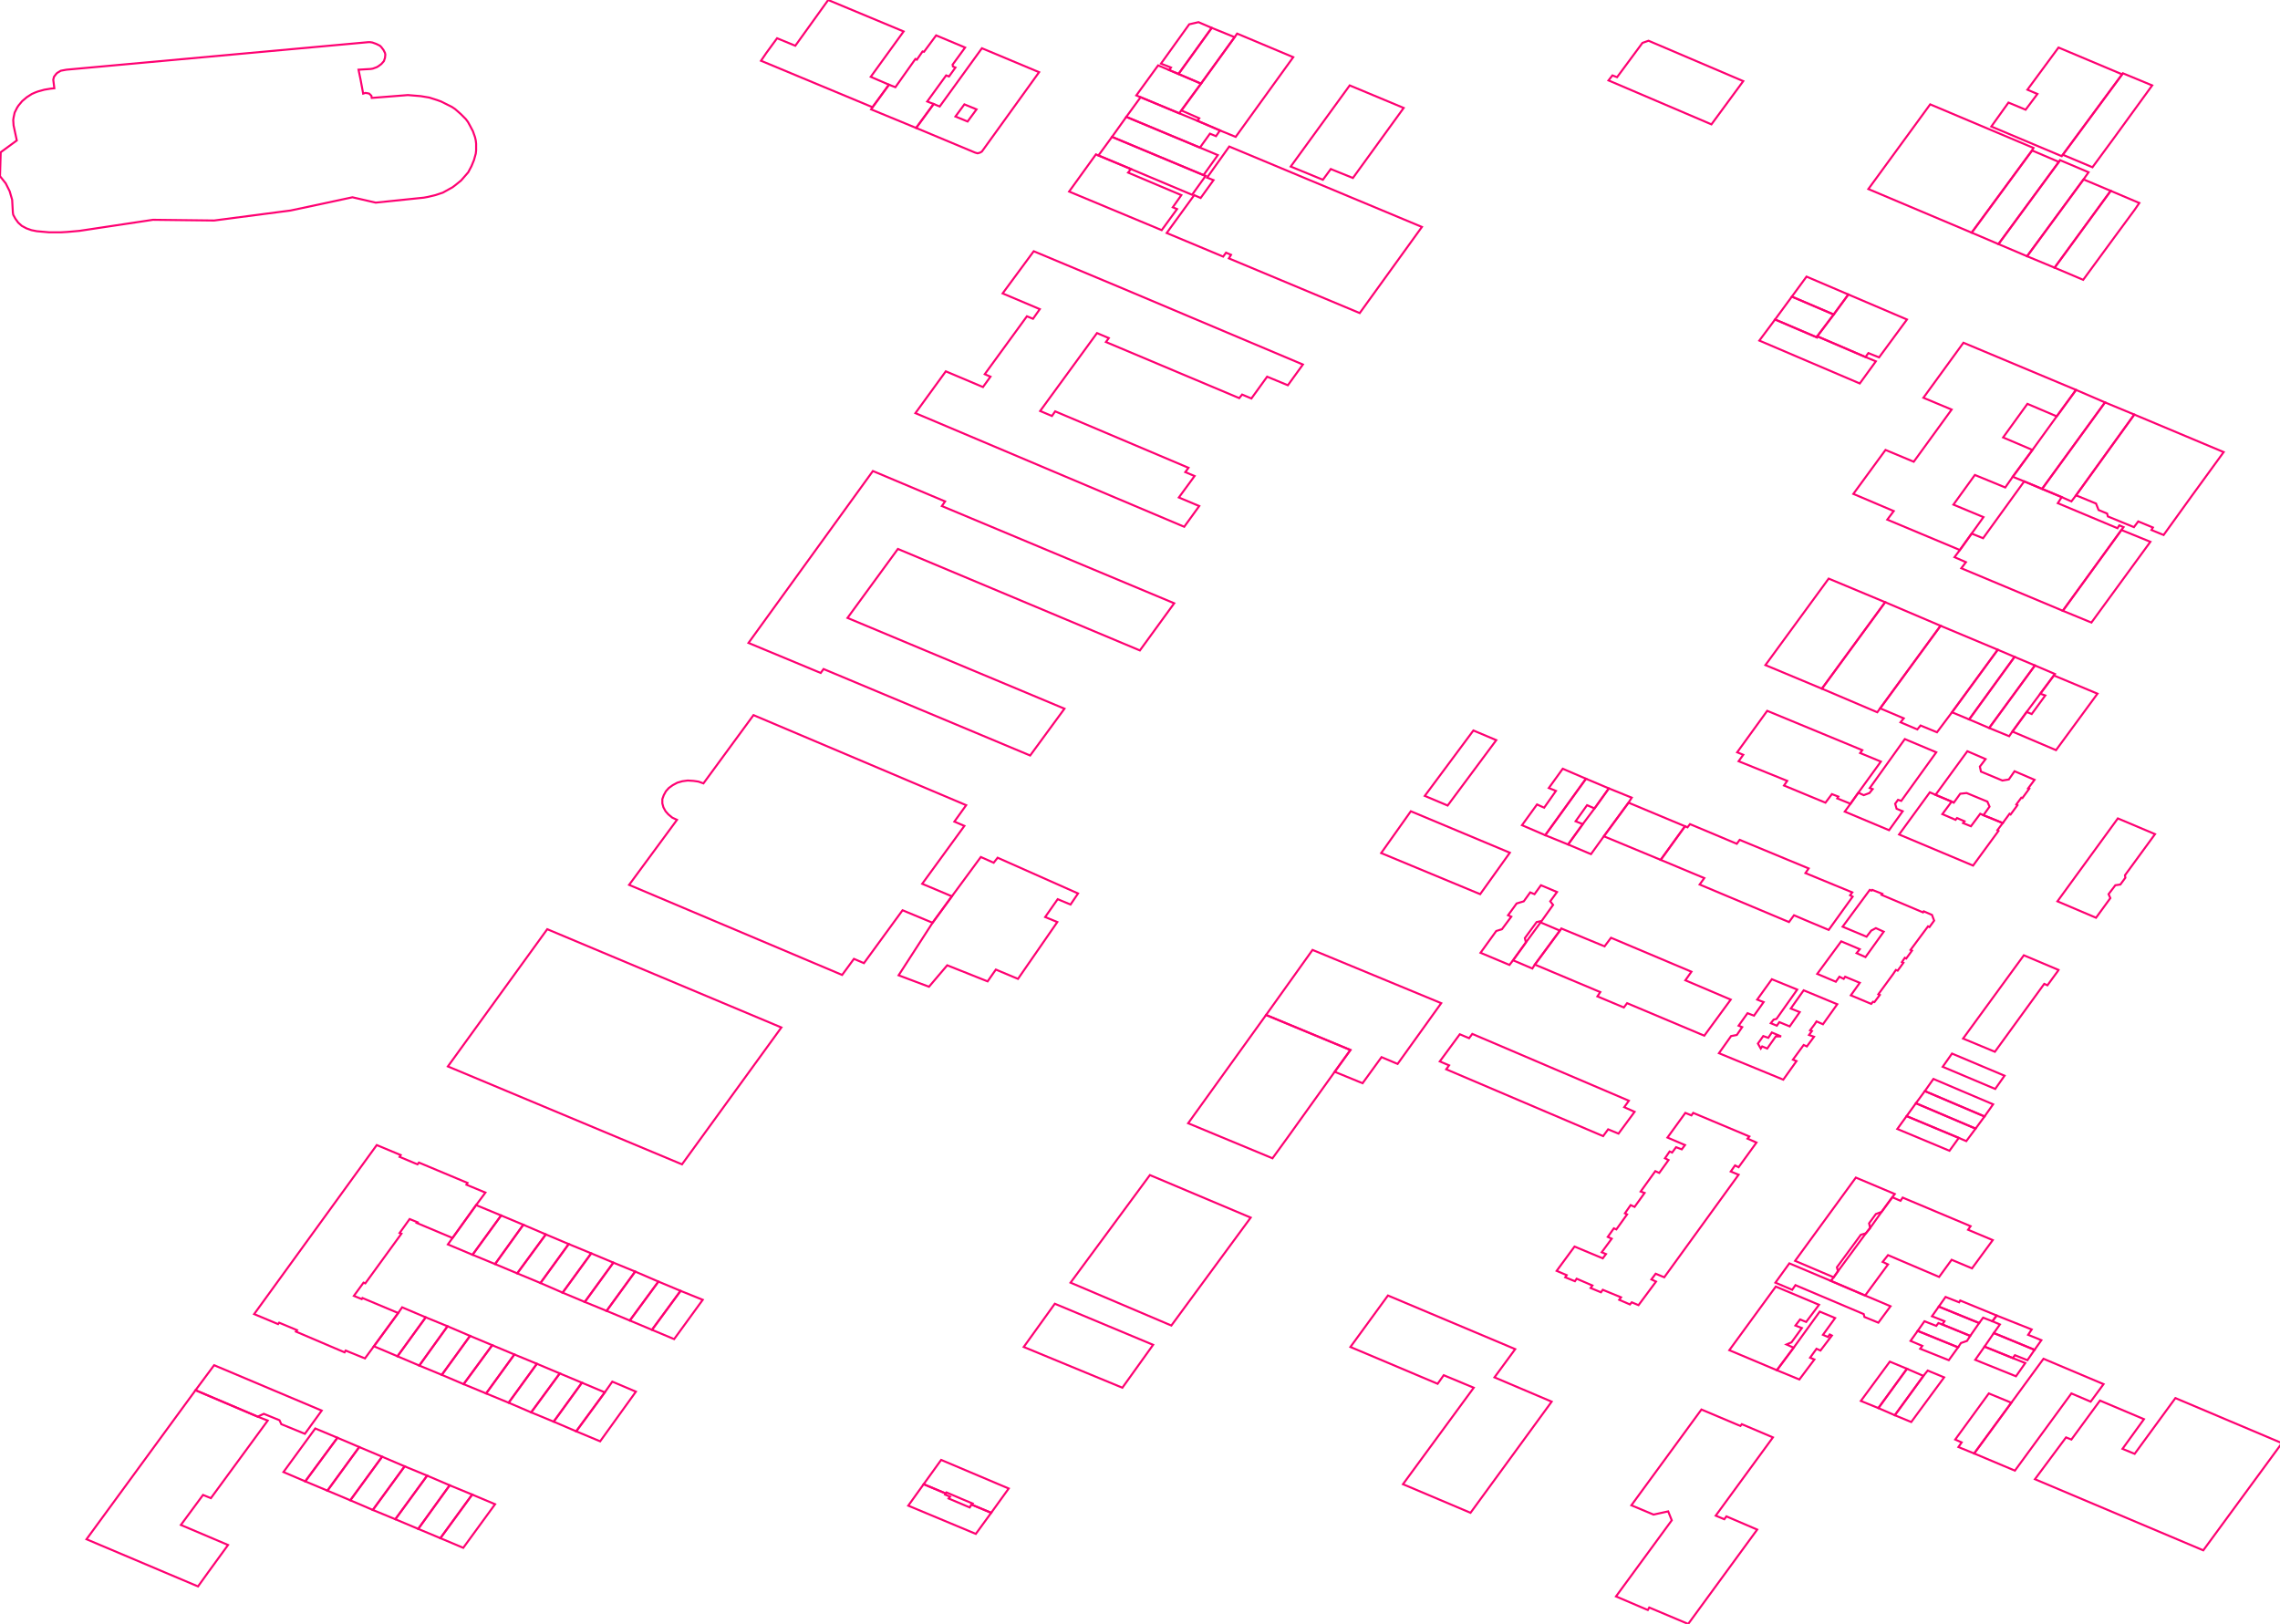 <?xml version="1.0" encoding="iso-8859-1" standalone="no"?>
<!DOCTYPE svg PUBLIC "-//W3C//DTD SVG 1.0//EN" "http://www.w3.org/TR/2001/REC-SVG-20010904/DTD/svg10.dtd">
<svg xmlns="http://www.w3.org/2000/svg" width="1123" height="800">
<path style="fill:rgb(255, 0, 0);fill-opacity:0;fill-rule:evenodd;stroke:rgb(255, 0, 113);stroke-width:1;" d="M 309.859, 435.915 L 333.451, 403.873 L 331.162, 402.817 L 329.225, 401.232 L 327.817, 399.648 L 326.761, 397.711 L 326.232, 395.775 L 326.232, 393.662 L 326.937, 391.725 L 327.993, 389.789 L 329.401, 388.204 L 331.338, 386.796 L 333.627, 385.563 L 336.092, 384.859 L 338.732, 384.507 L 341.549, 384.683 L 344.014, 385.035 L 346.479, 385.915 L 371.127, 352.289 L 475.88, 396.655 L 470.07, 404.754 L 475, 406.866 L 454.225, 435.387 L 468.838, 441.549 L 459.331, 454.577 L 444.542, 448.415 L 441.197, 452.993 L 425.528, 474.472 L 420.599, 472.359 L 414.789, 480.282 L 309.859, 435.915 z "/>
<path style="fill:rgb(0, 255, 0);fill-opacity:0;fill-rule:evenodd;stroke:rgb(255, 0, 113);stroke-width:1;" d="M 368.662, 316.725 L 429.93, 232.042 L 465.493, 247.007 L 463.908, 249.296 L 578.345, 297.183 L 561.444, 320.423 L 442.254, 270.423 L 417.43, 304.401 L 524.296, 349.12 L 507.394, 372.183 L 405.634, 329.577 L 404.225, 331.514 L 368.662, 316.725 z "/>
<path style="fill:rgb(0, 0, 255);fill-opacity:0;fill-rule:evenodd;stroke:rgb(255, 0, 113);stroke-width:1;" d="M 220.599, 525.352 L 269.542, 457.746 L 384.859, 506.162 L 335.915, 573.592 L 220.599, 525.352 z "/>
<path style="fill:rgb(255, 255, 0);fill-opacity:0;fill-rule:evenodd;stroke:rgb(255, 0, 113);stroke-width:1;" d="M 450.88, 203.521 L 465.845, 182.923 L 484.155, 190.669 L 487.852, 185.563 L 485.035, 184.331 L 505.81, 155.81 L 508.803, 157.042 L 512.148, 152.289 L 493.838, 144.542 L 509.155, 123.768 L 553.345, 142.254 L 641.725, 179.577 L 634.331, 189.789 L 624.12, 185.563 L 616.373, 196.303 L 611.796, 194.366 L 610.387, 196.127 L 544.718, 168.486 L 546.127, 166.549 L 540.317, 164.085 L 526.585, 182.923 L 512.324, 202.465 L 518.134, 204.93 L 519.718, 202.641 L 585.387, 230.458 L 583.803, 232.57 L 588.38, 234.507 L 580.634, 245.07 L 590.669, 249.296 L 583.275, 259.507 L 450.88, 203.521 z "/>
<path style="fill:rgb(255, 0, 0);fill-opacity:0;fill-rule:evenodd;stroke:rgb(255, 0, 113);stroke-width:1;" d="M 574.648, 114.789 L 588.204, 96.127 L 591.373, 97.535 L 597.711, 88.732 L 594.542, 87.5 L 605.458, 72.183 L 700.352, 111.796 L 669.718, 154.225 L 605.282, 127.289 L 606.338, 125.528 L 603.873, 124.472 L 602.465, 126.408 L 574.648, 114.789 z "/>
<path style="fill:rgb(0, 255, 0);fill-opacity:0;fill-rule:evenodd;stroke:rgb(255, 0, 113);stroke-width:1;" d="M 1002.29, 728.697 L 1017.61, 708.099 L 1020.25, 709.155 L 1034.33, 689.965 L 1055.99, 699.12 L 1045.42, 713.732 L 1051.41, 716.197 L 1071.48, 688.732 L 1123.94, 710.915 L 1085.21, 763.732 L 1002.29, 728.697 z "/>
<path style="fill:rgb(0, 0, 255);fill-opacity:0;fill-rule:evenodd;stroke:rgb(255, 0, 113);stroke-width:1;" d="M 125.176, 647.359 L 185.563, 564.085 L 197.359, 569.014 L 196.831, 569.894 L 205.634, 573.592 L 206.338, 572.711 L 230.282, 582.746 L 229.754, 583.627 L 239.085, 587.5 L 234.507, 593.662 L 222.887, 609.859 L 205.282, 602.465 L 205.634, 602.113 L 201.761, 600.528 L 196.831, 607.394 L 197.711, 607.746 L 179.93, 632.218 L 179.049, 631.866 L 174.296, 638.38 L 178.169, 639.965 L 178.521, 639.437 L 196.127, 646.831 L 184.155, 663.204 L 179.754, 669.19 L 170.246, 665.317 L 169.718, 666.197 L 145.775, 655.986 L 146.303, 655.282 L 137.5, 651.585 L 136.972, 652.289 L 125.176, 647.359 z "/>
<path style="fill:rgb(255, 255, 0);fill-opacity:0;fill-rule:evenodd;stroke:rgb(255, 0, 113);stroke-width:1;" d="M 912.852, 243.31 L 928.697, 221.655 L 942.606, 227.465 L 961.268, 201.761 L 947.359, 195.951 L 967.077, 168.838 L 1022.54, 192.077 L 1013.03, 205.106 L 998.592, 198.944 L 986.62, 215.493 L 1001.06, 221.655 L 991.373, 234.859 L 987.676, 240.141 L 972.711, 233.979 L 962.148, 248.592 L 976.937, 254.754 L 971.127, 262.852 L 965.317, 270.951 L 929.577, 255.986 L 932.746, 251.761 L 912.852, 243.31 z "/>
<path style="fill:rgb(255, 0, 0);fill-opacity:0;fill-rule:evenodd;stroke:rgb(255, 0, 113);stroke-width:1;" d="M 665.141, 663.556 L 683.627, 638.204 L 746.303, 664.613 L 736.092, 678.521 L 764.261, 690.493 L 724.296, 745.246 L 691.021, 731.162 L 725.88, 683.627 L 711.092, 677.465 L 708.099, 681.69 L 665.141, 663.556 z "/>
<path style="fill:rgb(0, 255, 0);fill-opacity:0;fill-rule:evenodd;stroke:rgb(255, 0, 113);stroke-width:1;" d="M 795.951, 786.444 L 823.415, 748.944 L 821.655, 744.542 L 814.437, 746.127 L 803.521, 741.549 L 838.028, 694.366 L 857.218, 702.465 L 857.923, 701.585 L 873.239, 708.099 L 845.07, 746.655 L 849.296, 748.415 L 850.352, 747.007 L 865.493, 753.521 L 831.514, 800 L 812.324, 791.901 L 811.62, 793.134 L 795.951, 786.444 z "/>
<path style="fill:rgb(0, 0, 255);fill-opacity:0;fill-rule:evenodd;stroke:rgb(255, 0, 113);stroke-width:1;" d="M 766.725, 626.056 L 775.528, 614.085 L 789.437, 619.894 L 791.021, 617.782 L 788.908, 616.901 L 793.838, 610.211 L 791.901, 609.331 L 794.894, 605.106 L 796.127, 605.634 L 801.408, 598.239 L 800.352, 597.711 L 803.169, 593.662 L 805.106, 594.542 L 810.035, 587.676 L 808.099, 586.972 L 815.317, 576.937 L 817.254, 577.817 L 821.831, 571.479 L 820.07, 570.599 L 822.359, 567.254 L 823.592, 567.782 L 825.528, 565.141 L 828.345, 566.197 L 829.93, 564.085 L 821.303, 560.387 L 830.106, 548.239 L 833.099, 549.472 L 833.979, 548.239 L 861.62, 559.859 L 860.739, 560.915 L 865.141, 562.852 L 856.338, 575 L 854.577, 574.12 L 852.465, 577.113 L 856.338, 578.697 L 819.718, 629.225 L 815.493, 627.465 L 813.38, 630.282 L 815.669, 631.338 L 807.042, 642.958 L 803.697, 641.549 L 802.817, 642.606 L 797.535, 640.317 L 798.415, 639.085 L 789.437, 635.387 L 788.556, 636.62 L 783.451, 634.507 L 784.331, 633.275 L 776.585, 629.93 L 775.704, 631.162 L 770.951, 629.225 L 771.655, 628.169 L 766.725, 626.056 z "/>
<path style="fill:rgb(255, 255, 0);fill-opacity:0;fill-rule:evenodd;stroke:rgb(255, 0, 113);stroke-width:1;" d="M 527.289, 631.866 L 566.373, 578.873 L 616.021, 599.824 L 576.937, 652.993 L 527.289, 631.866 z "/>
<path style="fill:rgb(255, 0, 0);fill-opacity:0;fill-rule:evenodd;stroke:rgb(255, 0, 113);stroke-width:1;" d="M 442.606, 480.458 L 459.331, 454.577 L 468.838, 441.549 L 483.099, 422.183 L 489.437, 425 L 491.373, 422.535 L 530.986, 440.141 L 527.289, 445.599 L 520.951, 442.958 L 514.789, 451.761 L 520.775, 454.225 L 501.408, 482.218 L 490.493, 477.641 L 486.444, 483.451 L 466.549, 475.528 L 457.57, 486.092 L 442.606, 480.458 z "/>
<path style="fill:rgb(0, 255, 0);fill-opacity:0;fill-rule:evenodd;stroke:rgb(255, 0, 113);stroke-width:1;" d="M 585.211, 553.345 L 623.592, 500 L 665.141, 517.254 L 657.394, 527.993 L 634.683, 559.683 L 626.761, 570.599 L 585.211, 553.345 z "/>
<path style="fill:rgb(0, 0, 255);fill-opacity:0;fill-rule:evenodd;stroke:rgb(255, 0, 113);stroke-width:1;" d="M 623.592, 500 L 646.479, 467.958 L 709.859, 494.19 L 688.38, 524.12 L 680.458, 520.775 L 671.127, 533.627 L 657.394, 527.993 L 665.141, 517.254 L 623.592, 500 z "/>
<path style="fill:rgb(255, 255, 0);fill-opacity:0;fill-rule:evenodd;stroke:rgb(255, 0, 113);stroke-width:1;" d="M 920.246, 93.134 L 950.704, 51.408 L 1001.58, 72.887 L 1000.88, 74.12 L 971.127, 114.613 L 920.246, 93.134 z "/>
<path style="fill:rgb(255, 0, 0);fill-opacity:0;fill-rule:evenodd;stroke:rgb(255, 0, 113);stroke-width:1;" d="M 962.676, 274.472 L 965.317, 270.951 L 971.127, 262.852 L 976.761, 265.141 L 997.007, 237.148 L 1005.81, 240.845 L 1015.49, 244.894 L 1013.56, 247.887 L 1042.96, 260.211 L 1043.84, 258.803 L 1045.95, 259.683 L 1044.89, 261.092 L 1016.02, 300.88 L 966.021, 279.93 L 968.31, 276.937 L 962.676, 274.472 z "/>
<path style="fill:rgb(0, 255, 0);fill-opacity:0;fill-rule:evenodd;stroke:rgb(255, 0, 113);stroke-width:1;" d="M 1022.54, 244.014 L 1051.23, 204.225 L 1095.25, 222.711 L 1079.75, 244.014 L 1065.67, 263.556 L 1059.68, 261.092 L 1060.39, 259.859 L 1053.17, 256.866 L 1051.06, 259.683 L 1038.2, 254.401 L 1037.85, 252.993 L 1033.63, 251.232 L 1032.39, 248.063 L 1022.54, 244.014 z "/>
<path style="fill:rgb(0, 0, 255);fill-opacity:0;fill-rule:evenodd;stroke:rgb(255, 0, 113);stroke-width:1;" d="M 817.958, 423.592 L 829.93, 407.042 L 831.162, 407.57 L 832.394, 405.986 L 855.458, 415.669 L 856.866, 413.732 L 890.845, 427.817 L 889.261, 430.106 L 912.324, 439.613 L 911.268, 441.021 L 912.5, 441.725 L 900.704, 458.099 L 888.556, 452.993 L 883.627, 450.88 L 881.162, 454.225 L 837.148, 435.739 L 839.437, 432.57 L 817.958, 423.592 z "/>
<path style="fill:rgb(255, 255, 0);fill-opacity:0;fill-rule:evenodd;stroke:rgb(255, 0, 113);stroke-width:1;" d="M 755.986, 475.176 L 768.31, 458.451 L 769.014, 457.394 L 790.317, 466.197 L 793.486, 461.972 L 833.099, 478.697 L 830.106, 482.923 L 852.465, 492.43 L 839.437, 510.211 L 801.408, 494.19 L 799.824, 496.303 L 786.796, 490.845 L 788.204, 488.732 L 755.986, 475.176 z "/>
<path style="fill:rgb(255, 0, 0);fill-opacity:0;fill-rule:evenodd;stroke:rgb(255, 0, 113);stroke-width:1;" d="M 709.155, 522.887 L 719.014, 509.507 L 723.592, 511.444 L 725.176, 509.331 L 802.289, 542.254 L 800, 545.423 L 805.106, 547.711 L 797.183, 558.451 L 792.077, 556.338 L 789.613, 559.683 L 712.324, 526.761 L 713.732, 524.824 L 709.155, 522.887 z "/>
<path style="fill:rgb(0, 255, 0);fill-opacity:0;fill-rule:evenodd;stroke:rgb(255, 0, 113);stroke-width:1;" d="M 901.761, 630.986 L 903.169, 629.225 L 905.282, 626.232 L 919.014, 607.57 L 921.127, 604.93 L 926.761, 597.007 L 932.042, 589.789 L 936.092, 591.549 L 937.148, 589.965 L 970.599, 604.049 L 969.366, 605.81 L 981.514, 610.915 L 971.303, 624.824 L 961.268, 620.599 L 955.106, 629.049 L 929.93, 618.31 L 927.289, 621.655 L 929.93, 622.887 L 918.662, 638.204 L 901.761, 630.986 z "/>
<path style="fill:rgb(0, 0, 255);fill-opacity:0;fill-rule:evenodd;stroke:rgb(255, 0, 113);stroke-width:1;" d="M 855.634, 370.599 L 870.423, 350.176 L 917.254, 369.542 L 916.197, 370.951 L 926.408, 375.176 L 915.317, 390.493 L 911.444, 395.951 L 904.93, 393.31 L 905.458, 392.43 L 902.289, 391.197 L 899.12, 395.423 L 878.697, 386.972 L 880.282, 384.683 L 856.338, 375 L 858.627, 371.831 L 855.634, 370.599 z "/>
<path style="fill:rgb(255, 255, 0);fill-opacity:0;fill-rule:evenodd;stroke:rgb(255, 0, 113);stroke-width:1;" d="M 980.81, 62.324 L 989.261, 50.528 L 997.711, 54.049 L 1003.52, 46.303 L 998.592, 44.19 L 1013.91, 23.416 L 1045.25, 36.62 L 1016.02, 76.232 L 1015.49, 76.937 L 980.81, 62.324 z "/>
<path style="fill:rgb(255, 0, 0);fill-opacity:0;fill-rule:evenodd;stroke:rgb(255, 0, 113);stroke-width:1;" d="M 869.542, 327.641 L 900.704, 285.035 L 928.521, 296.655 L 897.359, 339.261 L 869.542, 327.641 z "/>
<path style="fill:rgb(0, 255, 0);fill-opacity:0;fill-rule:evenodd;stroke:rgb(255, 0, 113);stroke-width:1;" d="M 897.359, 339.261 L 928.521, 296.655 L 955.81, 308.275 L 926.056, 348.944 L 924.648, 350.88 L 897.359, 339.261 z "/>
<path style="fill:rgb(0, 0, 255);fill-opacity:0;fill-rule:evenodd;stroke:rgb(255, 0, 113);stroke-width:1;" d="M 926.056, 348.944 L 955.81, 308.275 L 983.979, 320.07 L 961.444, 350.88 L 954.049, 360.739 L 945.951, 357.394 L 944.366, 359.331 L 936.092, 355.81 L 937.676, 353.873 L 926.056, 348.944 z "/>
<path style="fill:rgb(255, 255, 0);fill-opacity:0;fill-rule:evenodd;stroke:rgb(255, 0, 113);stroke-width:1;" d="M 451.232, 63.028 L 459.859, 51.232 L 462.852, 52.465 L 483.627, 23.768 L 511.796, 35.563 L 483.627, 74.648 L 482.746, 75.176 L 481.514, 75.528 L 480.282, 75.176 L 451.232, 63.028 z M 470.599, 57.394 L 476.585, 59.859 L 480.986, 53.873 L 475, 51.408 L 470.599, 57.394 z "/>
<path style="fill:rgb(255, 0, 0);fill-opacity:0;fill-rule:evenodd;stroke:rgb(255, 0, 113);stroke-width:1;" d="M 895.07, 479.754 L 906.866, 463.732 L 916.021, 467.606 L 914.437, 469.542 L 918.838, 471.479 L 927.817, 458.979 L 923.944, 457.218 L 921.655, 458.451 L 919.366, 461.444 L 907.57, 456.514 L 920.951, 438.38 L 921.831, 438.732 L 922.183, 438.38 L 927.113, 440.317 L 926.761, 440.845 L 947.183, 449.472 L 947.535, 448.944 L 951.585, 450.704 L 952.641, 453.521 L 950.352, 456.69 L 949.648, 456.338 L 941.021, 467.958 L 941.725, 468.31 L 938.908, 472.183 L 938.204, 471.831 L 936.796, 473.944 L 937.5, 474.296 L 934.683, 478.169 L 933.803, 477.817 L 932.394, 479.93 L 925.176, 489.789 L 925.88, 490.141 L 923.239, 493.662 L 922.535, 493.486 L 921.655, 494.542 L 911.62, 490.317 L 916.021, 484.155 L 908.803, 481.162 L 908.099, 482.218 L 905.986, 481.162 L 904.225, 483.627 L 895.07, 479.754 z "/>
<path style="fill:rgb(0, 255, 0);fill-opacity:0;fill-rule:evenodd;stroke:rgb(255, 0, 113);stroke-width:1;" d="M 972.359, 716.021 L 990.669, 691.021 L 1006.51, 669.366 L 1036.09, 681.866 L 1029.75, 690.493 L 1020.25, 686.444 L 992.43, 724.472 L 972.359, 716.021 z "/>
<path style="fill:rgb(0, 0, 255);fill-opacity:0;fill-rule:evenodd;stroke:rgb(255, 0, 113);stroke-width:1;" d="M 504.225, 663.556 L 519.542, 642.254 L 567.958, 662.5 L 552.817, 683.627 L 504.225, 663.556 z "/>
<path style="fill:rgb(255, 255, 0);fill-opacity:0;fill-rule:evenodd;stroke:rgb(255, 0, 113);stroke-width:1;" d="M 635.739, 82.042 L 664.789, 42.078 L 691.373, 53.169 L 666.373, 87.676 L 655.458, 83.275 L 651.585, 88.556 L 635.739, 82.042 z "/>
<path style="fill:rgb(255, 0, 0);fill-opacity:0;fill-rule:evenodd;stroke:rgb(255, 0, 113);stroke-width:1;" d="M 846.655, 518.838 L 852.641, 510.387 L 855.458, 509.859 L 858.099, 505.986 L 856.338, 505.282 L 860.739, 499.12 L 863.908, 500.352 L 868.662, 493.662 L 865.493, 492.43 L 872.711, 482.394 L 885.211, 487.5 L 875, 501.937 L 873.592, 502.289 L 872.183, 504.049 L 875.176, 505.282 L 876.408, 503.521 L 881.514, 505.634 L 886.444, 498.592 L 882.042, 496.831 L 888.38, 487.852 L 904.93, 494.718 L 897.887, 504.577 L 894.718, 503.169 L 893.662, 504.754 L 891.549, 507.57 L 892.43, 507.923 L 891.021, 509.859 L 893.486, 510.739 L 889.965, 515.493 L 888.38, 514.789 L 883.099, 522.007 L 884.859, 522.711 L 878.345, 531.866 L 846.655, 518.838 z M 865.845, 514.085 L 867.254, 516.549 L 867.958, 515.493 L 870.423, 516.549 L 874.648, 510.563 L 877.289, 510.563 L 872.711, 508.627 L 870.951, 511.268 L 868.486, 510.387 L 865.845, 514.085 z "/>
<path style="fill:rgb(0, 255, 0);fill-opacity:0;fill-rule:evenodd;stroke:rgb(255, 0, 113);stroke-width:1;" d="M 680.282, 420.246 L 694.894, 399.648 L 743.662, 420.07 L 729.049, 440.493 L 680.282, 420.246 z "/>
<path style="fill:rgb(0, 0, 255);fill-opacity:0;fill-rule:evenodd;stroke:rgb(255, 0, 113);stroke-width:1;" d="M 526.585, 94.366 L 539.789, 76.056 L 541.021, 76.585 L 557.042, 83.275 L 555.634, 85.035 L 581.866, 96.127 L 577.641, 102.113 L 579.754, 102.993 L 572.183, 113.38 L 526.585, 94.366 z "/>
<path style="fill:rgb(255, 255, 0);fill-opacity:0;fill-rule:evenodd;stroke:rgb(255, 0, 113);stroke-width:1;" d="M 1013.38, 444.014 L 1043.13, 403.169 L 1061.44, 410.915 L 1046.65, 431.162 L 1046.83, 432.394 L 1044.37, 435.739 L 1041.9, 436.092 L 1038.56, 440.493 L 1039.44, 442.43 L 1032.39, 452.113 L 1013.38, 444.014 z "/>
<path style="fill:rgb(255, 0, 0);fill-opacity:0;fill-rule:evenodd;stroke:rgb(255, 0, 113);stroke-width:1;" d="M 884.155, 621.127 L 914.085, 580.106 L 933.275, 588.204 L 932.042, 589.789 L 926.761, 597.007 L 923.944, 598.063 L 920.599, 602.641 L 921.127, 604.93 L 919.014, 607.57 L 916.549, 608.275 L 904.754, 624.296 L 905.282, 626.232 L 903.169, 629.225 L 884.155, 621.127 z "/>
<path style="fill:rgb(0, 255, 0);fill-opacity:0;fill-rule:evenodd;stroke:rgb(255, 0, 113);stroke-width:1;" d="M 851.761, 665.141 L 874.648, 633.803 L 895.951, 642.782 L 889.613, 651.232 L 886.62, 650 L 884.331, 652.993 L 887.5, 654.225 L 882.394, 661.268 L 879.93, 662.324 L 883.451, 663.908 L 875.176, 675 L 851.761, 665.141 z "/>
<path style="fill:rgb(0, 0, 255);fill-opacity:0;fill-rule:evenodd;stroke:rgb(255, 0, 113);stroke-width:1;" d="M 935.387, 411.092 L 950.528, 390.317 L 953.345, 391.549 L 961.268, 394.894 L 956.69, 401.056 L 963.204, 403.873 L 963.908, 402.993 L 967.606, 404.577 L 966.901, 405.458 L 970.775, 407.042 L 975.352, 400.88 L 976.937, 401.585 L 986.444, 405.458 L 983.803, 408.979 L 984.331, 409.331 L 971.831, 426.408 L 935.387, 411.092 z "/>
<path style="fill:rgb(255, 255, 0);fill-opacity:0;fill-rule:evenodd;stroke:rgb(255, 0, 113);stroke-width:1;" d="M 966.901, 511.62 L 996.831, 470.599 L 1013.91, 477.817 L 1013.73, 478.169 L 1008.45, 485.387 L 1006.87, 484.683 L 982.57, 518.134 L 966.901, 511.62 z "/>
<path style="fill:rgb(255, 0, 0);fill-opacity:0;fill-rule:evenodd;stroke:rgb(255, 0, 113);stroke-width:1;" d="M 96.303, 684.859 L 105.458, 672.535 L 158.451, 694.894 L 150.176, 706.338 L 138.556, 701.585 L 137.676, 699.648 L 129.93, 696.479 L 126.937, 697.887 L 96.303, 684.859 z "/>
<path style="fill:rgb(0, 255, 0);fill-opacity:0;fill-rule:evenodd;stroke:rgb(255, 0, 113);stroke-width:1;" d="M 908.627, 399.824 L 911.444, 395.951 L 915.317, 390.493 L 917.958, 391.725 L 920.775, 390.669 L 922.359, 388.732 L 920.951, 388.204 L 938.204, 364.085 L 953.697, 370.599 L 936.444, 394.542 L 934.859, 394.014 L 933.451, 395.951 L 934.155, 398.415 L 937.148, 399.648 L 930.458, 408.979 L 908.627, 399.824 z "/>
<path style="fill:rgb(0, 0, 255);fill-opacity:0;fill-rule:evenodd;stroke:rgb(255, 0, 113);stroke-width:1;" d="M 1005.81, 240.845 L 1036.8, 198.239 L 1051.23, 204.225 L 1022.54, 244.014 L 1020.25, 247.007 L 1015.49, 244.894 L 1005.81, 240.845 z "/>
<path style="fill:rgb(255, 255, 0);fill-opacity:0;fill-rule:evenodd;stroke:rgb(255, 0, 113);stroke-width:1;" d="M 991.373, 234.859 L 1001.06, 221.655 L 1013.03, 205.106 L 1022.54, 192.077 L 1036.8, 198.239 L 1005.81, 240.845 L 997.007, 237.148 L 991.373, 234.859 z "/>
<path style="fill:rgb(255, 0, 0);fill-opacity:0;fill-rule:evenodd;stroke:rgb(255, 0, 113);stroke-width:1;" d="M 895.07, 165.669 L 903.169, 154.93 L 910.387, 145.07 L 939.261, 157.394 L 925.528, 176.056 L 920.246, 173.944 L 918.838, 175.88 L 895.07, 165.669 z "/>
<path style="fill:rgb(0, 255, 0);fill-opacity:0;fill-rule:evenodd;stroke:rgb(255, 0, 113);stroke-width:1;" d="M 984.331, 120.246 L 1014.08, 79.754 L 1014.61, 78.873 L 1028.7, 84.859 L 1026.23, 88.38 L 998.415, 126.232 L 984.331, 120.246 z "/>
<path style="fill:rgb(0, 0, 255);fill-opacity:0;fill-rule:evenodd;stroke:rgb(255, 0, 113);stroke-width:1;" d="M 1016.02, 76.232 L 1045.25, 36.62 L 1045.6, 36.092 L 1060.04, 42.078 L 1041.37, 67.782 L 1030.63, 82.394 L 1016.02, 76.232 z "/>
<path style="fill:rgb(255, 255, 0);fill-opacity:0;fill-rule:evenodd;stroke:rgb(255, 0, 113);stroke-width:1;" d="M 991.197, 360.387 L 998.239, 350.704 L 1000.7, 351.761 L 1007.39, 342.606 L 1004.93, 341.725 L 1011.62, 332.746 L 1033.1, 341.725 L 1012.68, 369.542 L 991.197, 360.387 z "/>
<path style="fill:rgb(255, 0, 0);fill-opacity:0;fill-rule:evenodd;stroke:rgb(255, 0, 113);stroke-width:1;" d="M 1016.02, 300.88 L 1044.89, 261.092 L 1059.15, 266.901 L 1030.11, 306.69 L 1016.02, 300.88 z "/>
<path style="fill:rgb(0, 255, 0);fill-opacity:0;fill-rule:evenodd;stroke:rgb(255, 0, 113);stroke-width:1;" d="M 953.345, 391.549 L 969.014, 370.07 L 977.993, 373.944 L 975.176, 377.641 L 975.704, 380.106 L 986.268, 384.507 L 989.437, 383.979 L 992.254, 379.93 L 1002.11, 384.155 L 998.944, 388.38 L 999.472, 388.556 L 996.127, 393.134 L 995.599, 392.958 L 993.134, 396.303 L 993.662, 396.655 L 990.317, 401.232 L 989.789, 400.88 L 986.444, 405.458 L 976.937, 401.585 L 979.93, 397.359 L 978.873, 394.894 L 968.662, 390.669 L 965.493, 391.021 L 962.324, 395.423 L 961.268, 394.894 L 953.345, 391.549 z "/>
<path style="fill:rgb(0, 0, 255);fill-opacity:0;fill-rule:evenodd;stroke:rgb(255, 0, 113);stroke-width:1;" d="M 971.127, 114.613 L 1000.88, 74.12 L 1014.08, 79.754 L 984.331, 120.246 L 971.127, 114.613 z "/>
<path style="fill:rgb(255, 255, 0);fill-opacity:0;fill-rule:evenodd;stroke:rgb(255, 0, 113);stroke-width:1;" d="M 1011.97, 131.866 L 1039.61, 94.014 L 1053.7, 100 L 1051.41, 103.345 L 1041.55, 116.725 L 1026.06, 137.852 L 1011.97, 131.866 z "/>
<path style="fill:rgb(255, 0, 0);fill-opacity:0;fill-rule:evenodd;stroke:rgb(255, 0, 113);stroke-width:1;" d="M 866.549, 167.782 L 874.296, 157.394 L 894.894, 166.197 L 895.07, 165.669 L 918.838, 175.88 L 923.944, 177.993 L 916.021, 188.908 L 866.549, 167.782 z "/>
<path style="fill:rgb(0, 255, 0);fill-opacity:0;fill-rule:evenodd;stroke:rgb(255, 0, 113);stroke-width:1;" d="M 998.415, 126.232 L 1026.23, 88.38 L 1039.61, 94.014 L 1011.97, 131.866 L 998.415, 126.232 z "/>
<path style="fill:rgb(0, 0, 255);fill-opacity:0;fill-rule:evenodd;stroke:rgb(255, 0, 113);stroke-width:1;" d="M 789.965, 411.972 L 802.113, 395.423 L 829.93, 407.042 L 817.958, 423.592 L 789.965, 411.972 z "/>
<path style="fill:rgb(255, 255, 0);fill-opacity:0;fill-rule:evenodd;stroke:rgb(255, 0, 113);stroke-width:1;" d="M 547.711, 67.43 L 554.754, 57.57 L 591.021, 72.711 L 599.824, 76.409 L 592.782, 86.268 L 547.711, 67.43 z "/>
<path style="fill:rgb(255, 0, 0);fill-opacity:0;fill-rule:evenodd;stroke:rgb(255, 0, 113);stroke-width:1;" d="M 729.225, 469.366 L 736.972, 458.627 L 739.789, 457.746 L 744.366, 451.585 L 742.782, 450.88 L 747.007, 445.07 L 750.528, 444.014 L 753.697, 439.613 L 755.81, 440.493 L 758.979, 436.092 L 766.901, 439.437 L 763.556, 444.014 L 764.965, 445.775 L 759.331, 453.697 L 756.866, 454.225 L 751.056, 462.148 L 751.585, 464.261 L 745.246, 473.063 L 743.486, 475.352 L 729.225, 469.366 z "/>
<path style="fill:rgb(0, 255, 0);fill-opacity:0;fill-rule:evenodd;stroke:rgb(255, 0, 113);stroke-width:1;" d="M 541.021, 76.585 L 547.711, 67.43 L 592.782, 86.268 L 593.838, 86.62 L 587.148, 95.951 L 557.042, 83.275 L 541.021, 76.585 z "/>
<path style="fill:rgb(0, 0, 255);fill-opacity:0;fill-rule:evenodd;stroke:rgb(255, 0, 113);stroke-width:1;" d="M 454.93, 731.162 L 463.556, 719.19 L 496.831, 733.275 L 488.204, 745.246 L 478.521, 741.197 L 479.049, 740.669 L 473.592, 738.38 L 466.197, 735.211 L 465.845, 735.739 L 454.93, 731.162 z "/>
<path style="fill:rgb(255, 255, 0);fill-opacity:0;fill-rule:evenodd;stroke:rgb(255, 0, 113);stroke-width:1;" d="M 874.472, 631.866 L 881.338, 622.359 L 901.761, 630.986 L 918.662, 638.204 L 931.162, 643.486 L 925.176, 651.585 L 918.31, 648.768 L 917.958, 647.359 L 884.331, 633.099 L 882.746, 635.387 L 874.472, 631.866 z "/>
<path style="fill:rgb(255, 0, 0);fill-opacity:0;fill-rule:evenodd;stroke:rgb(255, 0, 113);stroke-width:1;" d="M 701.761, 392.077 L 725.704, 359.859 L 736.972, 364.613 L 713.028, 396.831 L 701.761, 392.077 z "/>
<path style="fill:rgb(0, 255, 0);fill-opacity:0;fill-rule:evenodd;stroke:rgb(255, 0, 113);stroke-width:1;" d="M 554.754, 57.57 L 561.796, 47.887 L 580.81, 55.81 L 589.789, 59.507 L 600.88, 64.261 L 598.944, 67.078 L 595.951, 65.845 L 591.021, 72.711 L 554.754, 57.57 z "/>
<path style="fill:rgb(0, 0, 255);fill-opacity:0;fill-rule:evenodd;stroke:rgb(255, 0, 113);stroke-width:1;" d="M 447.359, 741.725 L 454.93, 731.162 L 465.845, 735.739 L 465.493, 736.268 L 467.958, 737.324 L 467.254, 738.204 L 477.641, 742.606 L 478.521, 741.197 L 488.204, 745.246 L 480.634, 755.634 L 447.359, 741.725 z "/>
<path style="fill:rgb(255, 255, 0);fill-opacity:0;fill-rule:evenodd;stroke:rgb(255, 0, 113);stroke-width:1;" d="M 772.359, 416.021 L 779.577, 405.986 L 785.387, 398.239 L 792.43, 388.38 L 803.697, 392.958 L 802.113, 395.423 L 789.965, 411.972 L 783.627, 420.775 L 772.359, 416.021 z "/>
<path style="fill:rgb(255, 0, 0);fill-opacity:0;fill-rule:evenodd;stroke:rgb(255, 0, 113);stroke-width:1;" d="M 559.683, 47.007 L 570.423, 32.218 L 575.88, 34.507 L 580.458, 36.444 L 591.549, 41.197 L 581.866, 54.401 L 580.81, 55.81 L 561.796, 47.887 L 559.683, 47.007 z "/>
<path style="fill:rgb(0, 255, 0);fill-opacity:0;fill-rule:evenodd;stroke:rgb(255, 0, 113);stroke-width:1;" d="M 969.894, 354.401 L 992.254, 323.592 L 1002.29, 327.817 L 979.754, 358.627 L 969.894, 354.401 z "/>
<path style="fill:rgb(0, 0, 255);fill-opacity:0;fill-rule:evenodd;stroke:rgb(255, 0, 113);stroke-width:1;" d="M 979.754, 358.627 L 1002.29, 327.817 L 1012.15, 332.042 L 1011.62, 332.746 L 1004.93, 341.725 L 998.239, 350.704 L 991.197, 360.387 L 989.613, 362.676 L 979.754, 358.627 z "/>
<path style="fill:rgb(255, 255, 0);fill-opacity:0;fill-rule:evenodd;stroke:rgb(255, 0, 113);stroke-width:1;" d="M 749.648, 406.514 L 757.042, 396.303 L 760.563, 397.887 L 766.373, 389.613 L 762.852, 388.204 L 769.718, 378.697 L 781.162, 383.627 L 761.092, 411.444 L 749.648, 406.514 z "/>
<path style="fill:rgb(255, 0, 0);fill-opacity:0;fill-rule:evenodd;stroke:rgb(255, 0, 113);stroke-width:1;" d="M 283.803, 705.106 L 297.887, 685.915 L 301.585, 680.634 L 313.204, 685.563 L 295.599, 710.035 L 283.803, 705.106 z "/>
<path style="fill:rgb(0, 255, 0);fill-opacity:0;fill-rule:evenodd;stroke:rgb(255, 0, 113);stroke-width:1;" d="M 761.092, 411.444 L 781.162, 383.627 L 792.43, 388.38 L 785.387, 398.239 L 781.69, 396.655 L 776.056, 404.577 L 779.577, 405.986 L 772.359, 416.021 L 761.092, 411.444 z "/>
<path style="fill:rgb(0, 0, 255);fill-opacity:0;fill-rule:evenodd;stroke:rgb(255, 0, 113);stroke-width:1;" d="M 875.176, 675 L 883.451, 663.908 L 896.303, 646.127 L 903.873, 649.296 L 897.887, 657.57 L 900.352, 658.627 L 901.232, 657.394 L 902.289, 657.923 L 896.655, 665.317 L 894.718, 664.437 L 891.549, 668.838 L 893.662, 669.718 L 886.268, 679.577 L 875.176, 675 z "/>
<path style="fill:rgb(255, 255, 0);fill-opacity:0;fill-rule:evenodd;stroke:rgb(255, 0, 113);stroke-width:1;" d="M 963.028, 709.155 L 979.577, 686.444 L 990.669, 691.021 L 972.359, 716.021 L 964.613, 712.852 L 966.197, 710.563 L 963.028, 709.155 z "/>
<path style="fill:rgb(255, 0, 0);fill-opacity:0;fill-rule:evenodd;stroke:rgb(255, 0, 113);stroke-width:1;" d="M 961.444, 350.88 L 983.979, 320.07 L 992.254, 323.592 L 969.894, 354.401 L 961.444, 350.88 z "/>
<path style="fill:rgb(0, 255, 0);fill-opacity:0;fill-rule:evenodd;stroke:rgb(255, 0, 113);stroke-width:1;" d="M 161.268, 734.331 L 176.937, 712.852 L 188.204, 717.606 L 172.535, 739.085 L 161.268, 734.331 z "/>
<path style="fill:rgb(0, 0, 255);fill-opacity:0;fill-rule:evenodd;stroke:rgb(255, 0, 113);stroke-width:1;" d="M 216.901, 757.746 L 232.57, 736.268 L 243.838, 741.021 L 228.169, 762.5 L 216.901, 757.746 z "/>
<path style="fill:rgb(255, 255, 0);fill-opacity:0;fill-rule:evenodd;stroke:rgb(255, 0, 113);stroke-width:1;" d="M 194.718, 748.415 L 210.387, 726.937 L 221.479, 731.69 L 205.986, 753.169 L 194.718, 748.415 z "/>
<path style="fill:rgb(255, 0, 0);fill-opacity:0;fill-rule:evenodd;stroke:rgb(255, 0, 113);stroke-width:1;" d="M 172.535, 739.085 L 188.204, 717.606 L 199.296, 722.359 L 183.627, 743.838 L 172.535, 739.085 z "/>
<path style="fill:rgb(0, 255, 0);fill-opacity:0;fill-rule:evenodd;stroke:rgb(255, 0, 113);stroke-width:1;" d="M 205.986, 753.169 L 221.479, 731.69 L 232.57, 736.268 L 216.901, 757.746 L 205.986, 753.169 z "/>
<path style="fill:rgb(0, 0, 255);fill-opacity:0;fill-rule:evenodd;stroke:rgb(255, 0, 113);stroke-width:1;" d="M 183.627, 743.838 L 199.296, 722.359 L 210.387, 726.937 L 194.718, 748.415 L 183.627, 743.838 z "/>
<path style="fill:rgb(255, 255, 0);fill-opacity:0;fill-rule:evenodd;stroke:rgb(255, 0, 113);stroke-width:1;" d="M 220.599, 613.028 L 222.887, 609.859 L 234.507, 593.662 L 246.831, 598.768 L 232.746, 618.134 L 220.599, 613.028 z "/>
<path style="fill:rgb(255, 0, 0);fill-opacity:0;fill-rule:evenodd;stroke:rgb(255, 0, 113);stroke-width:1;" d="M 874.296, 157.394 L 882.57, 146.127 L 903.169, 154.93 L 895.07, 165.669 L 894.894, 166.197 L 874.296, 157.394 z "/>
<path style="fill:rgb(0, 255, 0);fill-opacity:0;fill-rule:evenodd;stroke:rgb(255, 0, 113);stroke-width:1;" d="M 139.613, 725.176 L 155.282, 703.697 L 166.197, 708.275 L 150.352, 729.754 L 139.613, 725.176 z "/>
<path style="fill:rgb(0, 0, 255);fill-opacity:0;fill-rule:evenodd;stroke:rgb(255, 0, 113);stroke-width:1;" d="M 150.352, 729.754 L 166.197, 708.275 L 176.937, 712.852 L 161.268, 734.331 L 150.352, 729.754 z "/>
<path style="fill:rgb(255, 255, 0);fill-opacity:0;fill-rule:evenodd;stroke:rgb(255, 0, 113);stroke-width:1;" d="M 184.155, 663.204 L 196.127, 646.831 L 198.063, 644.014 L 209.683, 648.944 L 195.775, 668.134 L 184.155, 663.204 z "/>
<path style="fill:rgb(255, 0, 0);fill-opacity:0;fill-rule:evenodd;stroke:rgb(255, 0, 113);stroke-width:1;" d="M 298.768, 645.775 L 312.852, 626.408 L 324.296, 631.338 L 310.211, 650.528 L 298.768, 645.775 z "/>
<path style="fill:rgb(0, 255, 0);fill-opacity:0;fill-rule:evenodd;stroke:rgb(255, 0, 113);stroke-width:1;" d="M 254.754, 627.289 L 268.838, 608.099 L 280.106, 612.852 L 266.197, 632.042 L 254.754, 627.289 z "/>
<path style="fill:rgb(0, 0, 255);fill-opacity:0;fill-rule:evenodd;stroke:rgb(255, 0, 113);stroke-width:1;" d="M 250.528, 691.021 L 264.437, 671.831 L 275.704, 676.585 L 261.62, 695.775 L 250.528, 691.021 z "/>
<path style="fill:rgb(255, 255, 0);fill-opacity:0;fill-rule:evenodd;stroke:rgb(255, 0, 113);stroke-width:1;" d="M 272.711, 700.352 L 286.62, 681.162 L 297.887, 685.915 L 283.803, 705.106 L 272.711, 700.352 z "/>
<path style="fill:rgb(255, 0, 0);fill-opacity:0;fill-rule:evenodd;stroke:rgb(255, 0, 113);stroke-width:1;" d="M 266.197, 632.042 L 280.106, 612.852 L 291.197, 617.43 L 277.113, 636.796 L 266.197, 632.042 z "/>
<path style="fill:rgb(0, 255, 0);fill-opacity:0;fill-rule:evenodd;stroke:rgb(255, 0, 113);stroke-width:1;" d="M 206.514, 672.711 L 220.423, 653.345 L 231.514, 658.099 L 217.606, 677.289 L 206.514, 672.711 z "/>
<path style="fill:rgb(0, 0, 255);fill-opacity:0;fill-rule:evenodd;stroke:rgb(255, 0, 113);stroke-width:1;" d="M 243.838, 622.711 L 257.746, 603.345 L 268.838, 608.099 L 254.754, 627.289 L 243.838, 622.711 z "/>
<path style="fill:rgb(255, 255, 0);fill-opacity:0;fill-rule:evenodd;stroke:rgb(255, 0, 113);stroke-width:1;" d="M 239.437, 686.444 L 253.345, 667.254 L 264.437, 671.831 L 250.528, 691.021 L 239.437, 686.444 z "/>
<path style="fill:rgb(255, 0, 0);fill-opacity:0;fill-rule:evenodd;stroke:rgb(255, 0, 113);stroke-width:1;" d="M 228.345, 681.866 L 242.43, 662.676 L 253.345, 667.254 L 239.437, 686.444 L 228.345, 681.866 z "/>
<path style="fill:rgb(0, 255, 0);fill-opacity:0;fill-rule:evenodd;stroke:rgb(255, 0, 113);stroke-width:1;" d="M 232.746, 618.134 L 246.831, 598.768 L 257.746, 603.345 L 243.838, 622.711 L 232.746, 618.134 z "/>
<path style="fill:rgb(0, 0, 255);fill-opacity:0;fill-rule:evenodd;stroke:rgb(255, 0, 113);stroke-width:1;" d="M 310.211, 650.528 L 324.296, 631.338 L 335.211, 635.915 L 321.127, 655.106 L 310.211, 650.528 z "/>
<path style="fill:rgb(255, 255, 0);fill-opacity:0;fill-rule:evenodd;stroke:rgb(255, 0, 113);stroke-width:1;" d="M 261.62, 695.775 L 275.704, 676.585 L 286.62, 681.162 L 272.711, 700.352 L 261.62, 695.775 z "/>
<path style="fill:rgb(255, 0, 0);fill-opacity:0;fill-rule:evenodd;stroke:rgb(255, 0, 113);stroke-width:1;" d="M 321.127, 655.106 L 335.211, 635.915 L 346.127, 640.317 L 332.042, 659.683 L 321.127, 655.106 z "/>
<path style="fill:rgb(0, 255, 0);fill-opacity:0;fill-rule:evenodd;stroke:rgb(255, 0, 113);stroke-width:1;" d="M 277.113, 636.796 L 291.197, 617.43 L 302.113, 622.007 L 288.028, 641.373 L 277.113, 636.796 z "/>
<path style="fill:rgb(0, 0, 255);fill-opacity:0;fill-rule:evenodd;stroke:rgb(255, 0, 113);stroke-width:1;" d="M 217.606, 677.289 L 231.514, 658.099 L 242.43, 662.676 L 228.345, 681.866 L 217.606, 677.289 z "/>
<path style="fill:rgb(255, 255, 0);fill-opacity:0;fill-rule:evenodd;stroke:rgb(255, 0, 113);stroke-width:1;" d="M 288.028, 641.373 L 302.113, 622.007 L 312.852, 626.408 L 298.768, 645.775 L 288.028, 641.373 z "/>
<path style="fill:rgb(255, 0, 0);fill-opacity:0;fill-rule:evenodd;stroke:rgb(255, 0, 113);stroke-width:1;" d="M 195.775, 668.134 L 209.683, 648.944 L 220.423, 653.345 L 206.514, 672.711 L 195.775, 668.134 z "/>
<path style="fill:rgb(0, 255, 0);fill-opacity:0;fill-rule:evenodd;stroke:rgb(255, 0, 113);stroke-width:1;" d="M 882.57, 146.127 L 889.789, 136.268 L 910.387, 145.07 L 903.169, 154.93 L 882.57, 146.127 z "/>
<path style="fill:rgb(0, 0, 255);fill-opacity:0;fill-rule:evenodd;stroke:rgb(255, 0, 113);stroke-width:1;" d="M 939.085, 549.824 L 943.662, 543.486 L 973.063, 555.986 L 968.486, 562.148 L 964.789, 560.563 L 939.085, 549.824 z "/>
<path style="fill:rgb(255, 255, 0);fill-opacity:0;fill-rule:evenodd;stroke:rgb(255, 0, 113);stroke-width:1;" d="M 933.275, 697.183 L 947.359, 677.817 L 949.472, 675.176 L 957.57, 678.521 L 941.373, 700.528 L 933.275, 697.183 z "/>
<path style="fill:rgb(255, 0, 0);fill-opacity:0;fill-rule:evenodd;stroke:rgb(255, 0, 113);stroke-width:1;" d="M 745.246, 473.063 L 751.585, 464.261 L 758.803, 454.401 L 768.31, 458.451 L 755.986, 475.176 L 754.754, 477.113 L 745.246, 473.063 z "/>
<path style="fill:rgb(0, 255, 0);fill-opacity:0;fill-rule:evenodd;stroke:rgb(255, 0, 113);stroke-width:1;" d="M 943.662, 543.486 L 948.063, 537.5 L 977.465, 550 L 973.063, 555.986 L 943.662, 543.486 z "/>
<path style="fill:rgb(0, 0, 255);fill-opacity:0;fill-rule:evenodd;stroke:rgb(255, 0, 113);stroke-width:1;" d="M 948.063, 537.5 L 952.289, 531.514 L 981.69, 544.014 L 977.465, 550 L 948.063, 537.5 z "/>
<path style="fill:rgb(255, 255, 0);fill-opacity:0;fill-rule:evenodd;stroke:rgb(255, 0, 113);stroke-width:1;" d="M 956.866, 525.528 L 961.444, 519.014 L 987.324, 529.93 L 983.099, 535.915 L 982.746, 536.444 L 956.866, 525.528 z "/>
<path style="fill:rgb(255, 0, 0);fill-opacity:0;fill-rule:evenodd;stroke:rgb(255, 0, 113);stroke-width:1;" d="M 916.549, 690.141 L 930.81, 670.775 L 939.261, 674.296 L 925.176, 693.662 L 916.549, 690.141 z "/>
<path style="fill:rgb(0, 255, 0);fill-opacity:0;fill-rule:evenodd;stroke:rgb(255, 0, 113);stroke-width:1;" d="M 934.507, 556.162 L 939.085, 549.824 L 964.789, 560.563 L 960.211, 566.901 L 934.507, 556.162 z "/>
<path style="fill:rgb(0, 0, 255);fill-opacity:0;fill-rule:evenodd;stroke:rgb(255, 0, 113);stroke-width:1;" d="M 925.176, 693.662 L 939.261, 674.296 L 947.359, 677.817 L 933.275, 697.183 L 925.176, 693.662 z "/>
<path style="fill:rgb(255, 255, 0);fill-opacity:0;fill-rule:evenodd;stroke:rgb(255, 0, 113);stroke-width:1;" d="M 981.338, 650.88 L 983.451, 648.063 L 1000.7, 654.93 L 998.944, 657.57 L 1005.46, 660.211 L 1002.11, 664.965 L 982.042, 656.69 L 985.035, 652.465 L 981.338, 650.88 z "/>
<path style="fill:rgb(255, 0, 0);fill-opacity:0;fill-rule:evenodd;stroke:rgb(255, 0, 113);stroke-width:1;" d="M 972.887, 669.894 L 977.465, 663.38 L 991.373, 669.014 L 997.535, 671.479 L 992.958, 677.993 L 972.887, 669.894 z "/>
<path style="fill:rgb(0, 255, 0);fill-opacity:0;fill-rule:evenodd;stroke:rgb(255, 0, 113);stroke-width:1;" d="M 977.465, 663.38 L 982.042, 656.69 L 1002.11, 664.965 L 998.592, 670.07 L 992.43, 667.606 L 991.373, 669.014 L 977.465, 663.38 z "/>
<path style="fill:rgb(0, 0, 255);fill-opacity:0;fill-rule:evenodd;stroke:rgb(255, 0, 113);stroke-width:1;" d="M 944.542, 655.634 L 947.887, 650.88 L 953.697, 653.169 L 954.754, 651.761 L 956.69, 652.465 L 970.423, 658.099 L 968.838, 660.563 L 965.845, 661.62 L 964.437, 663.732 L 944.542, 655.634 z "/>
<path style="fill:rgb(255, 255, 0);fill-opacity:0;fill-rule:evenodd;stroke:rgb(255, 0, 113);stroke-width:1;" d="M 954.93, 643.662 L 958.275, 638.908 L 964.965, 641.549 L 965.493, 640.669 L 983.451, 648.063 L 981.338, 650.88 L 976.761, 649.12 L 974.824, 651.761 L 954.93, 643.662 z "/>
<path style="fill:rgb(255, 0, 0);fill-opacity:0;fill-rule:evenodd;stroke:rgb(255, 0, 113);stroke-width:1;" d="M 941.021, 660.563 L 944.542, 655.634 L 964.437, 663.732 L 959.859, 670.07 L 945.775, 664.437 L 946.831, 663.028 L 941.021, 660.563 z "/>
<path style="fill:rgb(0, 255, 0);fill-opacity:0;fill-rule:evenodd;stroke:rgb(255, 0, 113);stroke-width:1;" d="M 951.585, 648.415 L 954.93, 643.662 L 974.824, 651.761 L 970.423, 658.099 L 956.69, 652.465 L 957.746, 650.88 L 951.585, 648.415 z "/>
<path style="fill:rgb(0, 0, 255);fill-opacity:0;fill-rule:evenodd;stroke:rgb(255, 0, 113);stroke-width:1;" d="M 0, 86.796 L 0.352, 75 L 8.275, 69.19 L 6.69, 61.796 L 6.514, 59.155 L 6.69, 57.922 L 7.218, 55.458 L 8.451, 52.993 L 9.155, 51.937 L 10.915, 49.824 L 13.204, 47.887 L 15.669, 46.303 L 17.253, 45.599 L 18.662, 45.07 L 21.831, 44.19 L 25, 43.662 L 26.761, 43.486 L 26.232, 39.261 L 26.409, 38.556 L 26.584, 37.852 L 27.641, 36.444 L 28.169, 35.916 L 29.93, 34.859 L 30.81, 34.683 L 32.746, 34.331 L 181.338, 20.775 L 182.394, 20.775 L 183.451, 20.951 L 185.387, 21.655 L 187.148, 22.535 L 187.852, 23.239 L 188.908, 24.648 L 189.613, 26.056 L 189.789, 26.937 L 189.613, 28.521 L 189.085, 30.106 L 187.852, 31.514 L 186.444, 32.57 L 185.563, 33.099 L 183.627, 33.803 L 182.57, 33.979 L 176.585, 34.331 L 177.641, 39.437 L 178.873, 46.127 L 179.93, 45.775 L 181.162, 45.951 L 181.866, 46.127 L 182.218, 46.479 L 182.923, 47.183 L 183.099, 48.239 L 198.768, 47.007 L 200.88, 46.831 L 202.993, 47.007 L 207.218, 47.359 L 211.444, 48.063 L 215.317, 49.296 L 217.254, 50 L 220.775, 51.761 L 222.535, 52.641 L 224.12, 53.697 L 226.937, 56.162 L 229.401, 58.627 L 230.458, 60.035 L 231.338, 61.62 L 232.923, 64.613 L 233.979, 67.606 L 234.331, 69.19 L 234.507, 70.775 L 234.507, 74.12 L 234.331, 75.704 L 233.451, 78.873 L 232.218, 81.866 L 230.634, 84.859 L 228.345, 87.5 L 227.113, 88.909 L 224.296, 91.197 L 222.887, 92.254 L 219.718, 94.014 L 218.134, 94.894 L 214.437, 96.127 L 210.739, 97.007 L 208.803, 97.359 L 185.035, 99.824 L 173.592, 97.183 L 157.218, 100.704 L 143.134, 103.697 L 105.458, 108.627 L 75.352, 108.275 L 39.084, 113.732 L 33.099, 114.261 L 30.106, 114.437 L 24.12, 114.437 L 18.134, 113.908 L 15.493, 113.38 L 13.028, 112.5 L 10.739, 111.268 L 8.979, 109.683 L 7.57, 107.746 L 6.514, 105.81 L 6.338, 104.754 L 5.986, 98.415 L 4.754, 94.19 L 2.817, 90.317 L 0, 86.796 z "/>
<path style="fill:rgb(255, 255, 0);fill-opacity:0;fill-rule:evenodd;stroke:rgb(255, 0, 113);stroke-width:1;" d="M 42.606, 758.275 L 96.303, 684.859 L 126.937, 697.887 L 131.866, 699.824 L 103.873, 738.028 L 100, 736.444 L 89.085, 751.232 L 112.324, 761.092 L 102.465, 774.648 L 97.535, 781.514 L 42.606, 758.275 z "/>
<path style="fill:rgb(255, 0, 0);fill-opacity:0;fill-rule:evenodd;stroke:rgb(255, 0, 113);stroke-width:1;" d="M 374.824, 29.93 L 377.465, 26.056 L 382.746, 18.838 L 391.725, 22.535 L 407.923, 0 L 445.07, 15.493 L 428.873, 37.852 L 437.852, 41.725 L 429.754, 52.817 L 374.824, 29.93 z "/>
<path style="fill:rgb(0, 255, 0);fill-opacity:0;fill-rule:evenodd;stroke:rgb(255, 0, 113);stroke-width:1;" d="M 581.866, 54.401 L 591.549, 41.197 L 608.099, 18.31 L 609.331, 16.549 L 636.972, 28.169 L 608.627, 67.43 L 600.88, 64.261 L 589.789, 59.507 L 590.669, 58.275 L 581.866, 54.401 z "/>
<path style="fill:rgb(0, 0, 255);fill-opacity:0;fill-rule:evenodd;stroke:rgb(255, 0, 113);stroke-width:1;" d="M 792.254, 39.613 L 794.19, 37.148 L 796.479, 38.028 L 808.979, 21.127 L 811.972, 20.07 L 858.627, 39.965 L 842.958, 61.268 L 792.254, 39.613 z "/>
<path style="fill:rgb(255, 255, 0);fill-opacity:0;fill-rule:evenodd;stroke:rgb(255, 0, 113);stroke-width:1;" d="M 429.049, 53.873 L 429.754, 52.817 L 437.852, 41.725 L 441.021, 42.958 L 450.88, 29.049 L 451.585, 29.401 L 454.401, 25.352 L 455.106, 25.528 L 461.092, 17.43 L 475.352, 23.416 L 469.19, 31.866 L 469.366, 32.746 L 470.599, 33.275 L 467.43, 37.676 L 466.021, 37.148 L 456.69, 50 L 459.859, 51.232 L 451.232, 63.028 L 429.049, 53.873 z "/>
<path style="fill:rgb(255, 0, 0);fill-opacity:0;fill-rule:evenodd;stroke:rgb(255, 0, 113);stroke-width:1;" d="M 580.458, 36.444 L 596.831, 13.732 L 608.099, 18.31 L 591.549, 41.197 L 580.458, 36.444 z "/>
<path style="fill:rgb(0, 255, 0);fill-opacity:0;fill-rule:evenodd;stroke:rgb(255, 0, 113);stroke-width:1;" d="M 571.831, 31.338 L 585.739, 11.972 L 590.317, 10.915 L 596.831, 13.732 L 580.458, 36.444 L 575.88, 34.507 L 576.761, 33.275 L 571.831, 31.338 z "/>
</svg>